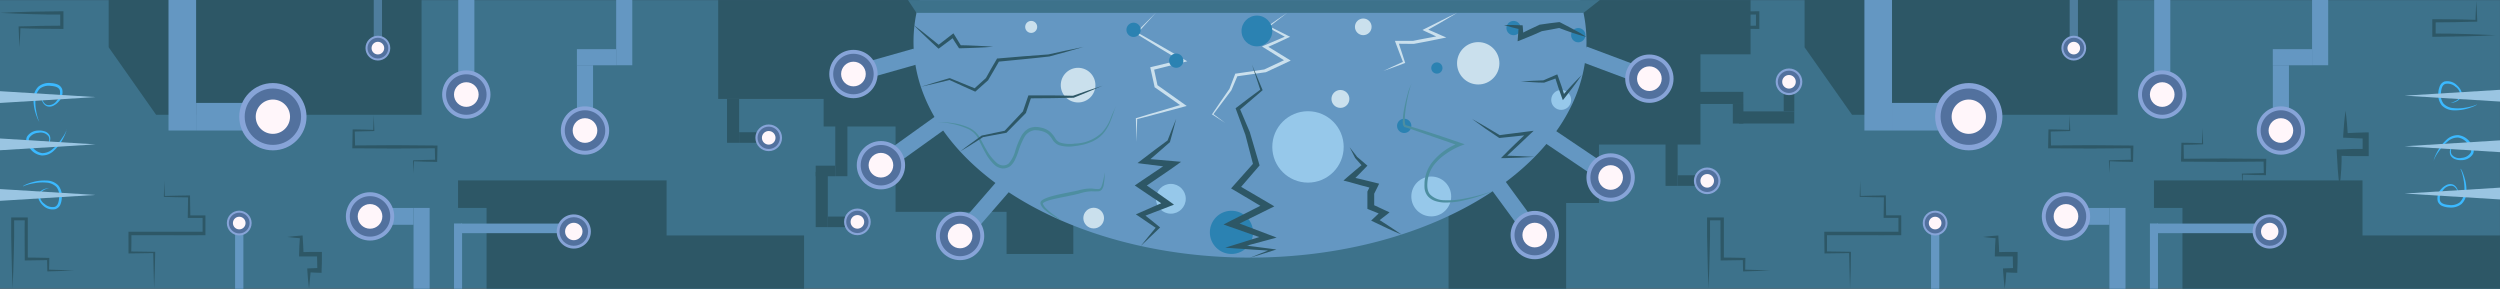 <svg id="Layer_1" data-name="Layer 1" xmlns="http://www.w3.org/2000/svg" viewBox="0 0 720 83.15"><rect x="0" y="0" width="720" height="83.15" fill="#333333" stroke="none"/><defs><style>.cls-1{fill:#3d728b;}.cls-2{fill:#2d5766;}.cls-3,.cls-7{fill:#6497c2;}.cls-4{fill:#87a4d8;}.cls-5{fill:#52719e;}.cls-6{fill:#fff6fa;}.cls-7{opacity:0.6;}.cls-8{fill:#3bb9ff;}.cls-9{fill:#9ac5e2;}.cls-10{fill:#2b82b2;}.cls-11{fill:#cae0ed;}.cls-12{fill:#96c8ea;}.cls-13{fill:#4d8ea0;}</style></defs><rect class="cls-1" y="0.01" width="719.99" height="83.13"/><polygon class="cls-2" points="206.84 0.01 206.84 28.49 237.21 28.49 237.21 36.43 257.92 36.43 257.92 61.01 289.89 61.01 289.89 73.14 309.12 73.14 309.12 0.01 206.84 0.01"/><polygon class="cls-2" points="417.18 83.14 451.05 83.14 451.05 58.46 460.5 58.46 460.5 41.63 489.73 41.63 489.73 15.64 504.16 15.64 504.16 0.01 417.18 0.01 417.18 83.14"/><polygon class="cls-2" points="140.13 83.14 140.13 59.89 131.92 59.89 131.92 51.95 154.71 51.95 191.98 51.95 191.98 67.81 231.57 67.81 231.57 83.14 140.13 83.14"/><polygon class="cls-2" points="31.3 0 31.3 13.62 44.96 33.06 121.41 33.06 121.41 0 31.3 0"/><rect class="cls-3" x="48.53" width="7.95" height="37.59"/><rect class="cls-3" x="63.56" y="22.55" width="7.95" height="22.12" transform="translate(101.15 -33.92) rotate(90)"/><circle class="cls-4" cx="78.59" cy="33.61" r="9.69"/><circle class="cls-5" cx="78.59" cy="33.61" r="8.12"/><circle class="cls-6" cx="78.59" cy="33.61" r="4.94"/><rect class="cls-3" x="119.09" y="59.89" width="4.64" height="23.26" transform="translate(242.83 143.04) rotate(180)"/><rect class="cls-3" x="110.41" y="56.05" width="4.85" height="12.52" transform="translate(50.52 175.15) rotate(-90)"/><circle class="cls-4" cx="106.57" cy="62.32" r="6.96"/><circle class="cls-5" cx="106.57" cy="62.32" r="5.83"/><circle class="cls-6" cx="106.57" cy="62.32" r="3.55"/><rect class="cls-3" x="131.98" width="4.64" height="27.23"/><rect class="cls-3" x="177.46" width="4.64" height="18.79"/><rect class="cls-2" x="209.38" y="28.49" width="3.49" height="12.64"/><rect class="cls-2" x="240.56" y="34.81" width="3.49" height="15.94"/><rect class="cls-2" x="234.92" y="49.47" width="3.49" height="15.94"/><rect class="cls-2" x="215.6" y="35.35" width="3.05" height="8.52" transform="translate(256.74 -177.52) rotate(90)"/><rect class="cls-2" x="236.22" y="46.42" width="3.05" height="5.64" transform="translate(286.98 -188.51) rotate(90)"/><rect class="cls-2" x="241.15" y="59.63" width="3.05" height="8.52" transform="translate(306.57 -178.78) rotate(90)"/><rect class="cls-3" x="252.39" y="9.4" width="4.64" height="18.79" transform="translate(203.37 -231.39) rotate(74.18)"/><rect class="cls-3" x="261.38" y="31.02" width="4.64" height="18.79" transform="translate(142.92 -197.45) rotate(54.37)"/><rect class="cls-3" x="281.24" y="50.43" width="4.64" height="18.79" transform="translate(108.61 -171.21) rotate(40.95)"/><rect class="cls-3" x="130.76" y="64.36" width="2.32" height="18.79"/><rect class="cls-3" x="166.16" y="18.79" width="4.64" height="18.79"/><rect class="cls-3" x="169.49" y="10.83" width="4.64" height="11.3" transform="translate(188.28 -155.33) rotate(90)"/><rect class="cls-3" x="147.57" y="49.68" width="2.76" height="32.18" transform="translate(214.71 -83.18) rotate(90)"/><circle class="cls-4" cx="134.3" cy="27.23" r="6.96"/><circle class="cls-5" cx="134.3" cy="27.23" r="5.83"/><circle class="cls-6" cx="134.3" cy="27.23" r="3.55"/><circle class="cls-4" cx="168.48" cy="37.59" r="6.96"/><circle class="cls-5" cx="168.48" cy="37.59" r="5.83"/><circle class="cls-6" cx="168.48" cy="37.59" r="3.55"/><circle class="cls-4" cx="221.39" cy="39.69" r="3.84"/><circle class="cls-5" cx="221.39" cy="39.69" r="3.22"/><circle class="cls-6" cx="221.39" cy="39.69" r="1.96"/><circle class="cls-4" cx="246.93" cy="63.9" r="3.84"/><circle class="cls-5" cx="246.93" cy="63.9" r="3.22"/><circle class="cls-6" cx="246.93" cy="63.9" r="1.96"/><rect class="cls-2" x="479.67" y="40.89" width="3.49" height="12.64"/><rect class="cls-2" x="492.38" y="20.22" width="3.49" height="15.94" transform="translate(465.93 522.32) rotate(-90)"/><rect class="cls-2" x="507.04" y="25.86" width="3.49" height="15.94" transform="translate(474.95 542.61) rotate(-90)"/><rect class="cls-2" x="485.89" y="47.74" width="3.05" height="8.52" transform="translate(539.42 -435.41) rotate(90)"/><rect class="cls-2" x="499.05" y="29.94" width="3.05" height="5.64"/><rect class="cls-2" x="513.71" y="23.56" width="3.05" height="8.52"/><circle class="cls-4" cx="491.68" cy="52.08" r="3.84"/><circle class="cls-5" cx="491.68" cy="52.08" r="3.22"/><circle class="cls-6" cx="491.68" cy="52.08" r="1.96"/><circle class="cls-4" cx="515.23" cy="23.56" r="3.84"/><circle class="cls-5" cx="515.23" cy="23.56" r="3.22"/><circle class="cls-6" cx="515.23" cy="23.56" r="1.96"/><circle class="cls-4" cx="245.79" cy="21.32" r="6.96"/><circle class="cls-5" cx="245.79" cy="21.32" r="5.83"/><circle class="cls-6" cx="245.79" cy="21.32" r="3.55"/><circle class="cls-4" cx="253.71" cy="47.58" r="6.96"/><circle class="cls-5" cx="253.71" cy="47.58" r="5.83"/><circle class="cls-6" cx="253.71" cy="47.58" r="3.55"/><circle class="cls-4" cx="276.5" cy="67.96" r="6.96"/><circle class="cls-5" cx="276.5" cy="67.96" r="5.83"/><circle class="cls-6" cx="276.5" cy="67.96" r="3.55"/><rect class="cls-3" x="434.21" y="50.83" width="4.64" height="18.79" transform="translate(48.8 269.63) rotate(-36.23)"/><rect class="cls-3" x="451.35" y="34.86" width="4.64" height="18.79" transform="translate(163.55 395.83) rotate(-56.04)"/><rect class="cls-3" x="462.61" y="9.48" width="4.64" height="18.79" transform="translate(284.12 447.62) rotate(-69.46)"/><circle class="cls-4" cx="442.01" cy="67.7" r="6.96"/><circle class="cls-5" cx="442.01" cy="67.7" r="5.83"/><circle class="cls-6" cx="442.01" cy="67.7" r="3.55"/><circle class="cls-4" cx="463.86" cy="51.12" r="6.96"/><circle class="cls-5" cx="463.86" cy="51.12" r="5.83"/><circle class="cls-6" cx="463.86" cy="51.12" r="3.55"/><circle class="cls-4" cx="475.02" cy="22.66" r="6.96"/><circle class="cls-5" cx="475.02" cy="22.66" r="5.83"/><circle class="cls-6" cx="475.02" cy="22.66" r="3.55"/><circle class="cls-4" cx="165.25" cy="66.67" r="4.92"/><circle class="cls-5" cx="165.25" cy="66.67" r="4.12"/><circle class="cls-6" cx="165.25" cy="66.67" r="2.51"/><rect class="cls-7" x="107.64" width="2.38" height="13.97"/><circle class="cls-4" cx="108.83" cy="13.86" r="3.57"/><circle class="cls-5" cx="108.83" cy="13.86" r="2.99"/><circle class="cls-6" cx="108.83" cy="13.86" r="1.82"/><rect class="cls-3" x="67.71" y="64.24" width="2.38" height="18.91" transform="translate(137.8 147.39) rotate(180)"/><circle class="cls-4" cx="68.9" cy="64.24" r="3.57"/><circle class="cls-5" cx="68.9" cy="64.24" r="2.99"/><circle class="cls-6" cx="68.9" cy="64.24" r="1.82"/><path class="cls-8" d="M11.43,35c0,.12-.14,0-.16,0a1.27,1.27,0,0,1-.13-.19c-.08-.12-.14-.26-.21-.39a8.33,8.33,0,0,1-.34-.82,16,16,0,0,1-.54-1.7,12.5,12.5,0,0,1-.39-3.57,4.75,4.75,0,0,1,1.42-3.4,4.84,4.84,0,0,1,3.58-1,5.64,5.64,0,0,1,1.85.37,2.38,2.38,0,0,1,1.41,1.43,3.85,3.85,0,0,1-1.05,3.57,4.63,4.63,0,0,1-1.49,1.14,2.41,2.41,0,0,1-1.88.15c-1.26-.57-1.57-1.94-1.73-3,.32,1.09.81,2.35,1.86,2.67a2.81,2.81,0,0,0,2.75-1.31A3.33,3.33,0,0,0,17.23,26c-.32-.94-1.51-1.18-2.62-1.27a4.21,4.21,0,0,0-3.07.75,4.54,4.54,0,0,0-1.3,2.92,12.54,12.54,0,0,0,.17,3.45,14.48,14.48,0,0,0,.37,1.71c.07.28.16.56.26.84a3.39,3.39,0,0,0,.15.41,1.74,1.74,0,0,0,.1.19S11.4,35.12,11.43,35Z"/><path class="cls-8" d="M19,37.38c.09-.08.1.09.08.14a2.07,2.07,0,0,1,0,.22c0,.14-.08.28-.13.42s-.21.56-.33.83a17,17,0,0,1-.83,1.58,12.25,12.25,0,0,1-2.25,2.8A4.76,4.76,0,0,1,12,44.77a4.83,4.83,0,0,1-3.23-1.83,5.8,5.8,0,0,1-1-1.57,2.38,2.38,0,0,1,0-2,3.86,3.86,0,0,1,3.27-1.77,4.65,4.65,0,0,1,1.85.24,2.45,2.45,0,0,1,1.45,1.23c.48,1.29-.27,2.48-.94,3.38.54-1,1.09-2.23.57-3.2a2.81,2.81,0,0,0-2.88-1,3.33,3.33,0,0,0-2.66,1.46c-.44.9.23,1.9,1,2.76a4.15,4.15,0,0,0,2.7,1.63,4.47,4.47,0,0,0,3-1.14,12.83,12.83,0,0,0,2.32-2.55c.34-.48.66-1,1-1.47.14-.26.28-.52.41-.78l.18-.4a1.66,1.66,0,0,0,.06-.21S19,37.32,19,37.38Z"/><path class="cls-8" d="M6.69,53.72c-.12,0,0-.13,0-.16l.18-.12.39-.21c.27-.13.55-.24.82-.35a17.55,17.55,0,0,1,1.7-.53A12.2,12.2,0,0,1,13.39,52a4.71,4.71,0,0,1,3.41,1.42,4.88,4.88,0,0,1,1,3.58,5.55,5.55,0,0,1-.38,1.84A2.37,2.37,0,0,1,16,60.22a3.87,3.87,0,0,1-3.57-1,5.06,5.06,0,0,1-1.14-1.49,2.47,2.47,0,0,1-.15-1.89c.58-1.25,1.94-1.56,3.06-1.72-1.09.31-2.35.8-2.68,1.86a2.85,2.85,0,0,0,1.32,2.75,3.34,3.34,0,0,0,2.92.85c.94-.33,1.18-1.51,1.27-2.62a4.12,4.12,0,0,0-.75-3.07,4.4,4.4,0,0,0-2.92-1.3,12.45,12.45,0,0,0-3.44.17,17,17,0,0,0-1.72.36l-.83.26-.41.16a1.24,1.24,0,0,0-.2.1S6.58,53.7,6.69,53.72Z"/><polygon class="cls-9" points="0 26.26 27.49 27.96 0 29.65 0 26.26"/><polygon class="cls-9" points="0 39.88 27.49 41.58 0 43.27 0 39.88"/><polygon class="cls-9" points="0 54.45 27.49 56.14 0 57.84 0 54.45"/><path class="cls-2" d="M44.38,83.15l-.14-5.26-.12-5.27.26.27-7,.1h-.37v-.38C37,70.8,37,69,37,67.16v-.42h.43l10.68,0c3.56,0,7.12,0,10.69,0l-.45.45,0-4.84.42.41-4.31,0h-.38v-.36l.09-5.83.28.28c-2.38,0-4.75-.09-7.12-.15h-.14v-.13l.14-4.55.13,4.55-.13-.13c2.37-.06,4.74-.13,7.12-.15h.28v.29l.09,5.83-.37-.38,4.31,0h.41v.43l0,4.84v.44H58.8c-3.57,0-7.13.06-10.69,0l-10.68,0,.42-.42c0,1.82,0,3.64-.05,5.46l-.37-.36,7,.1h.27v.26l-.12,5.27Z"/><path class="cls-2" d="M89,83.15c-.25-1.8-.38-3.59-.5-5.39l0-.47.53,0c1,0,2-.11,3-.13l-.64.63c-.05-1.55-.08-3.09-.09-4.64l.73.72c-.87,0-1.74,0-2.61,0s-1.74,0-2.61,0l-.67,0v-.63c0-1.66.13-3.32.25-5l.41.41c-1.35-.1-2.71-.22-4.06-.41,1.35-.18,2.71-.3,4.06-.4l.37,0,0,.43c.13,1.66.21,3.32.25,5l-.65-.65c.87,0,1.74-.06,2.61-.06s1.74,0,2.61,0h.72v.71c0,1.55,0,3.09-.09,4.64l0,.65-.61,0c-1,0-2-.09-3-.14l.49-.49C89.32,79.56,89.19,81.35,89,83.15Z"/><path class="cls-2" d="M0,3.71c3-.17,5.93-.27,8.9-.34s5.94-.09,8.9-.13h.47v.47c0,1.38,0,2.76,0,4.14v.48H17.8l-6.09-.05c-2,0-4.06-.11-6.09-.16l.26-.26c0,1-.08,1.92-.11,2.88s-.09,1.93-.15,2.89c-.06-1-.11-1.92-.15-2.89s-.09-1.92-.11-2.88V7.6h.27c2,0,4.06-.12,6.09-.15l6.09-.06-.46.47c0-1.38,0-2.76,0-4.14l.46.47c-3,0-5.93,0-8.9-.12S3,3.89,0,3.71Z"/><path class="cls-2" d="M718.77,10.13c-3,.18-5.94.28-8.9.34s-5.94.09-8.91.13h-.46v-.47c0-1.38,0-2.76,0-4.14V5.52H701l6.1.05c2,0,4.06.11,6.09.16l-.26.26c0-1,.07-1.92.11-2.88s.09-1.92.15-2.89c.06,1,.1,1.93.14,2.89s.1,1.92.12,2.88v.25h-.26c-2,0-4.06.12-6.09.15l-6.1.06.47-.47q0,2.07,0,4.14L701,9.66c3,0,5.94,0,8.91.13S715.8,10,718.77,10.13Z"/><path class="cls-2" d="M3.63,83.15c-.14-3.36-.25-6.71-.31-10.07l-.1-5,0-5v-.45h.44l3.92,0H8V63c0,3.86,0,7.73,0,11.59l-.43-.42c2.1,0,4.2.06,6.3.1h.33v.32l-.07,3.31-.25-.25,3.75.11,3.76.15-3.76.14-3.75.11h-.26v-.27l-.07-3.31.33.33c-2.1,0-4.2.1-6.3.1H7.13v-.43c0-3.86-.09-7.73,0-11.59l.47.47-3.92,0L4.08,63l0,5-.1,5C3.89,76.44,3.78,79.79,3.63,83.15Z"/><path class="cls-2" d="M107.64,33.06c.08,1.51.12,3,.17,4.53v.16h-.18c-1.92.07-3.85.1-5.77.14l.31-.31.1,4.72-.41-.41,11.86-.08,11.87.1h.4v.39l-.08,4v.32h-.3c-2.17,0-4.34-.09-6.5-.18l.13-.14c0,1.21-.08,2.41-.14,3.61,0-1.2-.1-2.4-.13-3.61v-.13h.15c2.16-.09,4.33-.14,6.5-.18l-.31.31-.09-4,.4.39-11.87.09-11.86-.07h-.42v-.41l.09-4.72v-.32h.31c1.92,0,3.85.08,5.77.15l-.16.17C107.52,36.08,107.57,34.57,107.64,33.06Z"/><path class="cls-2" d="M634.33,36.88c.07,1.51.12,3,.17,4.53v.16h-.17c-1.93.08-3.85.11-5.78.15l.32-.31.09,4.72-.41-.41,11.87-.08,11.86.1h.4v.39l-.08,4v.32h-.31q-3.24,0-6.5-.17l.14-.14c0,1.2-.08,2.4-.14,3.61-.06-1.21-.1-2.41-.14-3.61V50h.14c2.17-.08,4.34-.13,6.5-.17l-.31.31-.08-4,.39.39-11.86.09-11.87-.07h-.42v-.4l.1-4.72v-.32h.31c1.93,0,3.85.07,5.78.15l-.17.17C634.21,39.9,634.26,38.39,634.33,36.88Z"/><polygon class="cls-2" points="628.55 83.14 628.55 59.89 620.34 59.89 620.34 51.95 643.13 51.95 680.4 51.95 680.4 67.81 720 67.81 720 83.14 628.55 83.14"/><polygon class="cls-2" points="519.72 0 519.72 13.62 533.39 33.06 609.84 33.06 609.84 0 519.72 0"/><rect class="cls-3" x="536.95" width="7.95" height="37.59"/><rect class="cls-3" x="551.98" y="22.55" width="7.95" height="22.12" transform="translate(589.57 -522.34) rotate(90)"/><circle class="cls-4" cx="567.01" cy="33.61" r="9.69"/><circle class="cls-5" cx="567.01" cy="33.61" r="8.12"/><circle class="cls-6" cx="567.01" cy="33.61" r="4.94"/><rect class="cls-3" x="607.52" y="59.89" width="4.64" height="23.26" transform="translate(1219.67 143.04) rotate(180)"/><rect class="cls-3" x="598.83" y="56.05" width="4.85" height="12.52" transform="translate(538.94 663.57) rotate(-90)"/><circle class="cls-4" cx="595" cy="62.32" r="6.96"/><circle class="cls-5" cx="595" cy="62.32" r="5.83"/><circle class="cls-6" cx="595" cy="62.32" r="3.55"/><rect class="cls-3" x="620.41" width="4.64" height="27.23"/><rect class="cls-3" x="665.88" width="4.64" height="18.79"/><rect class="cls-3" x="619.18" y="64.36" width="2.32" height="18.79"/><rect class="cls-3" x="654.58" y="18.79" width="4.64" height="18.79"/><rect class="cls-3" x="657.91" y="10.83" width="4.64" height="11.3" transform="translate(676.7 -643.75) rotate(90)"/><rect class="cls-3" x="635.99" y="49.68" width="2.76" height="32.18" transform="translate(703.14 -571.6) rotate(90)"/><circle class="cls-4" cx="622.72" cy="27.23" r="6.96"/><circle class="cls-5" cx="622.72" cy="27.23" r="5.83"/><circle class="cls-6" cx="622.72" cy="27.23" r="3.55"/><circle class="cls-4" cx="656.9" cy="37.59" r="6.96"/><circle class="cls-5" cx="656.9" cy="37.59" r="5.83"/><circle class="cls-6" cx="656.9" cy="37.59" r="3.55"/><circle class="cls-4" cx="653.68" cy="66.67" r="4.92"/><circle class="cls-5" cx="653.68" cy="66.67" r="4.12"/><circle class="cls-6" cx="653.68" cy="66.67" r="2.51"/><rect class="cls-7" x="596.07" width="2.38" height="13.97"/><circle class="cls-4" cx="597.25" cy="13.86" r="3.57"/><circle class="cls-5" cx="597.25" cy="13.86" r="2.99"/><circle class="cls-6" cx="597.25" cy="13.86" r="1.82"/><rect class="cls-3" x="556.13" y="64.24" width="2.38" height="18.91" transform="translate(1114.65 147.39) rotate(180)"/><circle class="cls-4" cx="557.32" cy="64.24" r="3.57"/><circle class="cls-5" cx="557.32" cy="64.24" r="2.99"/><circle class="cls-6" cx="557.32" cy="64.24" r="1.82"/><path class="cls-2" d="M532.81,83.15l-.15-5.26-.12-5.27.27.27-7,.1h-.36v-.38q0-2.73-.06-5.46v-.42h.43l10.68,0c3.56,0,7.13,0,10.69,0l-.44.45,0-4.84.42.41-4.31,0h-.38v-.36l.09-5.83.28.28c-2.37,0-4.75-.09-7.12-.15h-.14v-.13l.13-4.55.13,4.55-.13-.13c2.37-.06,4.75-.13,7.12-.15h.28v.29l.09,5.83-.37-.38,4.31,0h.41v.43l0,4.84v.44h-.44c-3.56,0-7.13.06-10.69,0l-10.68,0,.42-.42c0,1.82,0,3.64,0,5.46l-.37-.36,7,.1h.27v.26L533,77.89Z"/><path class="cls-2" d="M577.37,83.15c-.24-1.8-.38-3.59-.5-5.39l0-.47.53,0c1,0,2-.11,3-.13l-.63.63c-.06-1.55-.09-3.09-.09-4.64l.72.72c-.87,0-1.74,0-2.61,0s-1.74,0-2.61,0l-.67,0,0-.63c0-1.66.12-3.32.25-5l.4.41c-1.35-.1-2.7-.22-4.06-.41,1.36-.18,2.71-.3,4.06-.4l.37,0,0,.43c.12,1.66.2,3.32.25,5l-.66-.65c.87,0,1.74-.06,2.61-.06s1.74,0,2.61,0h.73v.71c0,1.55,0,3.09-.09,4.64l0,.65-.61,0c-1,0-2-.09-3-.14l.49-.49C577.74,79.56,577.61,81.35,577.37,83.15Z"/><path class="cls-2" d="M488.42,3.71c3-.17,5.94-.27,8.9-.34s5.94-.09,8.91-.13h.46v.47c0,1.38,0,2.76,0,4.14v.48h-.46l-6.1-.05c-2,0-4.06-.11-6.09-.16l.26-.26c0,1-.07,1.92-.11,2.88s-.09,1.93-.15,2.89c-.06-1-.1-1.92-.14-2.89s-.1-1.92-.12-2.88V7.6H494c2,0,4.06-.12,6.09-.15l6.1-.06-.47.47q0-2.07,0-4.14l.47.47c-3,0-5.94,0-8.91-.12S491.39,3.89,488.42,3.71Z"/><path class="cls-2" d="M492.05,83.15c-.14-3.36-.25-6.71-.3-10.07l-.11-5,0-5v-.45h.44l3.92,0h.47V63c0,3.86,0,7.73,0,11.59l-.43-.42c2.1,0,4.2.06,6.3.1h.33v.32l-.06,3.31-.26-.25,3.75.11,3.76.15-3.76.14-3.75.11H502v-.27l-.07-3.31.33.33c-2.1,0-4.2.1-6.3.1h-.42v-.43c0-3.86-.09-7.73-.05-11.59l.47.47-3.92,0,.45-.44,0,5-.11,5C492.31,76.44,492.2,79.79,492.05,83.15Z"/><path class="cls-2" d="M596.07,33.06c.07,1.51.11,3,.16,4.53v.16h-.17c-1.93.07-3.86.1-5.78.14l.31-.31.1,4.72-.41-.41,11.86-.08,11.87.1h.4v.39l-.08,4v.32H614c-2.17,0-4.34-.09-6.5-.18l.14-.14c0,1.21-.08,2.41-.14,3.61-.06-1.2-.11-2.4-.14-3.61v-.13h.15c2.16-.09,4.33-.14,6.5-.18l-.31.31-.08-4,.39.39-11.87.09-11.86-.07h-.42v-.41l.09-4.72v-.32h.31c1.92,0,3.85.08,5.78.15l-.17.17C596,36.08,596,34.57,596.07,33.06Z"/><path class="cls-3" d="M456.91,12c0,34.35-43.38,62.19-96.91,62.19S263.09,46.39,263.09,12A41,41,0,0,1,264.9,0H455.1A41,41,0,0,1,456.91,12Z"/><circle class="cls-10" cx="454.54" cy="10.13" r="2.06"/><circle class="cls-10" cx="404.41" cy="36.25" r="2.06"/><path class="cls-11" d="M332.92,3.65c-1.79,2-3.62,4-5.43,6l-.05-.35,6.81,3.89q3.4,1.94,6.78,3.93l.9.53-1,.26-9,2.27.36-.57,1.1,5.1-.18-.28L341.05,30l.72.52-.85.22-6.77,1.82c-2.25.59-4.51,1.21-6.77,1.78l.13-.19c-.05,2.23-.1,4.47-.19,6.7-.08-2.23-.13-4.47-.19-6.7v-.14l.14,0c2.23-.7,4.47-1.36,6.71-2l6.72-2-.13.74-7.92-5.55-.15-.1,0-.18-1.13-5.09-.1-.46.45-.11,9-2.18-.12.79c-2.24-1.34-4.48-2.69-6.7-4.06l-6.68-4.11L327,9.51l.2-.19C329.08,7.43,331,5.52,332.92,3.65Z"/><circle class="cls-10" cx="413.82" cy="19.59" r="1.62"/><path class="cls-2" d="M265.19,25c2.73-.85,5.47-1.69,8.22-2.48l.09,0,.1,0c2.44,1,4.91,2,7.34,3l-.45.08L284,22.43l-.09.11c1-1.83,2.06-3.67,3.13-5.48l.12-.22.25,0,7.29-.62c2.43-.21,4.87-.38,7.3-.55h-.05q5.09-1.15,10.18-2.18-5,1.47-10,2.8H302c-2.43.27-4.85.55-7.28.77l-7.29.71.38-.24c-1,1.83-2.12,3.64-3.17,5.46l0,.06-.05.05-3.5,3.12-.21.18-.24-.1c-2.43-1.07-4.82-2.19-7.23-3.28h.18C270.78,23.72,268,24.36,265.19,25Z"/><circle class="cls-10" cx="354.66" cy="66.92" r="6.22"/><circle class="cls-10" cx="326.47" cy="8.59" r="2.06"/><path class="cls-11" d="M370.77,3.65c-1.79,1.42-3.61,2.79-5.42,4.19l0-.36,5.59,2.81.62.31-.64.29c-2.12,1-4.24,2-6.38,2.92l.05-.75L371,17l.73.45-.79.37c-2.12,1-4.27,2-6.42,3l-.06,0h-.07L356.12,22l.33-.26L354.64,26l0,0,0,0c-1.74,2.33-3.47,4.67-5.25,7l0-.2,3.46,2.6L349.15,33,349,33l.09-.13c1.61-2.42,3.28-4.8,4.93-7.19l0,.07,1.67-4.34.09-.22.24,0,8.27-1.21-.13,0c2.14-1,4.27-2,6.42-3l-.05.83-6.4-4-.68-.43.74-.32c2.14-.94,4.3-1.85,6.45-2.75l0,.6-5.48-3-.31-.17.28-.2C367,6.21,368.86,4.91,370.77,3.65Z"/><circle class="cls-10" cx="361.99" cy="8.92" r="4.43"/><circle class="cls-10" cx="338.75" cy="17.47" r="2.06"/><circle class="cls-10" cx="435.91" cy="8.08" r="2.06"/><path class="cls-2" d="M263.09,7.17c1.28.95,2.56,1.92,3.8,2.94s2.5,2,3.72,3l-.56,0c1.36-1.08,2.74-2.13,4.12-3.19l.42-.32.28.45c.65,1.06,1.31,2.11,1.95,3.18l-.37-.21c1.6,0,3.2.1,4.8.16s3.2.16,4.8.28c-1.6.13-3.2.24-4.8.29s-3.2.14-4.8.16h-.24l-.14-.21c-.69-1-1.35-2.09-2-3.14l.7.13c-1.38,1-2.76,2.1-4.17,3.13l-.29.21-.26-.23c-1.2-1.07-2.35-2.18-3.52-3.28S264.21,8.31,263.09,7.17Z"/><path class="cls-2" d="M360,74.23c2.1-.87,4.21-1.7,6.33-2.52l.06.52c-3.49-.21-7-.42-10.46-.68l-3.07-.22,3-.93,9.06-2.83-.05,1.48-10.49-3.68-2-.71,1.92-1,10.25-5.18-.06,1.69-8.94-5.32-1-.58.75-.85,5.86-6.58-.19.81c-.8-3-1.58-6-2.35-9l0,.07L356,31.59l-.15-.41.32-.25c2.3-1.78,4.63-3.52,7-5.26L363,26c-.83-2.46-1.65-4.92-2.44-7.4,1,2.38,2,4.78,3,7.18l.08.2-.18.15c-2.2,1.9-4.4,3.8-6.62,5.67l.17-.65,3,7.06v.07c.89,3,1.77,5.94,2.62,8.91l.13.45-.31.36-5.75,6.67-.23-1.43,9,5.28,1.54.91-1.6.79-10.29,5.09-.1-1.68,10.39,3.94,2.26.85-2.31.63-9.16,2.46L356,70.38c3.47.4,6.94.86,10.4,1.31l1.22.16-1.15.37Q363.27,73.26,360,74.23Z"/><circle class="cls-12" cx="449.62" cy="28.78" r="2.87"/><path class="cls-2" d="M456.91,10.65c-1.41-.35-2.78-.78-4.14-1.23-.68-.23-1.37-.46-2-.71s-1.35-.48-2-.76l.47.07c-.88.16-1.75.35-2.63.5L443.91,9l.25-.07-2.91,1.28c-1,.4-2,.81-2.95,1.2l-1.23.48.09-1.21c.07-.94.11-1.87.2-2.81l.52.6c-1.58-.35-3.16-.76-4.72-1.26,1.64-.06,3.27,0,4.89.07l.46,0,.06.57c.09.94.13,1.87.2,2.81l-1.14-.73c.95-.49,1.9-1,2.85-1.44l2.88-1.35.12-.06.13,0,2.66-.38c.88-.13,1.77-.21,2.66-.32l.27,0,.2.1c.65.31,1.28.65,1.92,1s1.26.67,1.89,1C454.47,9.11,455.71,9.84,456.91,10.65Z"/><path class="cls-2" d="M455.54,21.6c-.79,1.14-1.59,2.28-2.43,3.37s-1.66,2.22-2.53,3.29l-.48.59-.27-.73q-1.09-2.94-2-5.94l.58.27c-1.22.47-2.46.9-3.69,1.35l-.07,0h-.05c-1.1,0-2.21-.06-3.31-.13s-2.21-.11-3.31-.2c1.1-.09,2.2-.13,3.31-.2s2.21-.08,3.31-.13l-.12,0c1.2-.53,2.4-1.06,3.61-1.55l.41-.17.16.43q1.1,2.94,2,5.94l-.76-.14c.9-1.05,1.85-2.06,2.77-3.09S454.56,22.59,455.54,21.6Z"/><polygon class="cls-1" points="456.05 3.71 263.95 3.71 261.5 0.01 460.76 0.01 456.05 3.71"/><path class="cls-2" d="M442,45.18c-2.95.2-5.9.29-8.85.37l-.88,0,.63-.65c1.15-1.19,2.34-2.33,3.51-3.48L440,38l.39.83-4.23.46c-1.41.14-2.82.32-4.23.44h-.15l-.1-.07L427.74,37c-1.28-.92-2.57-1.82-3.84-2.77,1.39.76,2.74,1.58,4.11,2.36L432.06,39l-.25-.06c1.4-.22,2.81-.37,4.22-.56l4.22-.54,1.46-.18-1.07,1-3.6,3.4c-1.21,1.12-2.4,2.27-3.63,3.37l-.25-.63C436.11,44.89,439.06,45,442,45.18Z"/><circle class="cls-12" cx="337.21" cy="57.25" r="4.29"/><circle class="cls-12" cx="412.2" cy="56.58" r="5.74"/><path class="cls-2" d="M403.66,67.57c-1.34-.56-2.67-1.14-4-1.76s-2.62-1.25-3.93-1.87l-.84-.41.73-.69L398,60.58l.21,1.36-3.85-1.56-.55-.22v-.62l0-4.14v-.22l.1-.22c.33-.66.66-1.32,1-2l.62,1.36c-2.37-.61-4.74-1.26-7.09-1.94L386.92,52l1.13-1c.73-.65,1.49-1.27,2.23-1.9s1.5-1.26,2.26-1.88l0,.83c-.78-.85-1.55-1.73-2.31-2.6l0-.05h0c-.53-1-1.05-2-1.54-3,.72.89,1.42,1.79,2.1,2.69l-.05,0c.89.74,1.78,1.49,2.65,2.25l.43.37-.44.46c-.67.71-1.36,1.41-2.05,2.1s-1.37,1.39-2.07,2.07l-.37-1.43c2.4.54,4.78,1.1,7.16,1.7l1.14.29-.52,1.08c-.32.67-.65,1.33-1,2l.1-.43,0,4.14-.56-.85,3.77,1.76,1.21.56-1,.8-2.58,2-.11-1.1c1.22.78,2.46,1.54,3.66,2.35S402.48,66.72,403.66,67.57Z"/><path class="cls-2" d="M328.52,70.87c1.51-1.92,3.08-3.77,4.62-5.65l.06.62c-1.71-1.12-3.38-2.29-5.07-3.44l-1-.67,1.13-.49c2.56-1.12,5.1-2.26,7.67-3.34l-.16,1.53c-2.62-1.72-5.21-3.47-7.8-5.23l-1.16-.78,1.17-.81c1.5-1,3-2,4.54-3.06s3-2,4.56-3l.41,1.66c-2.7-.33-5.4-.65-8.1-1l-1.79-.24,1.4-1.07c1.21-.93,2.42-1.87,3.65-2.78s2.45-1.84,3.69-2.73l-.13.19c.84-2.12,1.65-4.24,2.53-6.34-.54,2.21-1.17,4.39-1.77,6.59l0,.09-.11.09c-1.13,1-2.28,2-3.43,3s-2.31,2-3.47,3l-.39-1.32c2.71.2,5.42.46,8.13.69l2.45.22-2,1.44c-1.49,1.06-3,2.07-4.51,3.1s-3,2.07-4.53,3.07V52.61c2.57,1.78,5.15,3.56,7.69,5.38l1.31.94-1.47.58c-2.6,1-5.21,2-7.82,3l.14-1.16c1.6,1.28,3.21,2.54,4.78,3.84l.38.32-.32.31C332,67.48,330.31,69.21,328.52,70.87Z"/><path class="cls-13" d="M430.16,54.94a48.23,48.23,0,0,1-9.29,2.93,22.25,22.25,0,0,1-4.9.46,9.31,9.31,0,0,1-2.49-.4,4.94,4.94,0,0,1-2.22-1.37,4.29,4.29,0,0,1-1-2.44,10.85,10.85,0,0,1,0-1.27,5.91,5.91,0,0,1,.11-1.26,10.56,10.56,0,0,1,1.93-4.65,18.06,18.06,0,0,1,8-5.8V42l-14-4.85-.87-.28-.44-.14-.21-.06-.12,0a.72.72,0,0,1-.2-.09,1.56,1.56,0,0,1-.45-1.06,7.92,7.92,0,0,1,0-1,23,23,0,0,1,.49-3.71c.24-1.22.53-2.43.87-3.62a12.24,12.24,0,0,1,1.39-3.43,6.35,6.35,0,0,0-.7,1.7c-.17.59-.33,1.19-.47,1.79-.27,1.2-.5,2.41-.68,3.63a28.31,28.31,0,0,0-.34,3.65,6.29,6.29,0,0,0,.06.88,1.28,1.28,0,0,0,.21.63l.8.22.9.26c4.74,1.43,9.41,3,14.11,4.62l1.19.4-1.19.47a20.17,20.17,0,0,0-4.15,2.26A15.13,15.13,0,0,0,413,47.49a9.5,9.5,0,0,0-1.81,4.23c-.2,1.5-.28,3.21.7,4.31A5.75,5.75,0,0,0,416,57.66a22,22,0,0,0,4.78-.29A56,56,0,0,0,430.16,54.94Z"/><path class="cls-13" d="M270,35.2a23.65,23.65,0,0,1,4.44.27,16.88,16.88,0,0,1,4.32,1.17,7,7,0,0,1,3.44,3c.69,1.32,1.36,2.63,2.11,3.88A14.3,14.3,0,0,0,287,46.85a3.13,3.13,0,0,0,1.75.79,2.56,2.56,0,0,0,1.75-.56,9.06,9.06,0,0,0,1.91-3.69,23.36,23.36,0,0,1,1.71-4.19,5.9,5.9,0,0,1,.69-1l.4-.45.49-.38a4,4,0,0,1,1.1-.58,7.17,7.17,0,0,1,1.21-.23c.41,0,.81,0,1.21.07s.76.16,1.13.25A5.75,5.75,0,0,1,302.46,38a7.83,7.83,0,0,1,1.45,1.83,2.9,2.9,0,0,0,1.46,1.25,9.77,9.77,0,0,0,4.2.27,11.58,11.58,0,0,0,7.82-3.22,12.41,12.41,0,0,0,2.32-3.68,36.61,36.61,0,0,1,1.82-4.05c-.67,1.33-1,2.76-1.58,4.15a12.92,12.92,0,0,1-2.21,3.9A9.71,9.71,0,0,1,314,41a15.19,15.19,0,0,1-2.17.69c-.74.13-1.48.31-2.23.37a9.81,9.81,0,0,1-4.58-.24,3.81,3.81,0,0,1-1.87-1.55,6.76,6.76,0,0,0-1.3-1.63,4.85,4.85,0,0,0-1.81-.88l-1-.21-1-.06a3.92,3.92,0,0,0-3.11,2.18,22.49,22.49,0,0,0-1.66,4,19.55,19.55,0,0,1-.84,2.1,5.89,5.89,0,0,1-1.38,2,3.44,3.44,0,0,1-2.38.74,4.08,4.08,0,0,1-2.23-1,13.46,13.46,0,0,1-2.73-3.65c-.73-1.31-1.37-2.65-2-4a6.4,6.4,0,0,0-3.09-2.8A22.46,22.46,0,0,0,270,35.2Z"/><circle class="cls-11" cx="310.49" cy="24.52" r="4.99"/><circle class="cls-11" cx="392.62" cy="7.73" r="2.4"/><circle class="cls-11" cx="425.73" cy="18.23" r="6.1"/><circle class="cls-11" cx="314.98" cy="62.81" r="2.98"/><path class="cls-13" d="M305.94,63.66a32.29,32.29,0,0,1-3.37-1.94,16.18,16.18,0,0,1-1.56-1.2,4.18,4.18,0,0,1-1.3-1.66,1.12,1.12,0,0,1,0-.72,1.28,1.28,0,0,1,.47-.52,4.82,4.82,0,0,1,.92-.49,14,14,0,0,1,1.89-.64c1.26-.35,2.53-.61,3.8-.87s2.52-.5,3.77-.78a12.66,12.66,0,0,1,3.93-.54,14.62,14.62,0,0,0,1.87.15c.54,0,.82-.53,1-1.1a25.19,25.19,0,0,0,.8-3.75,19.07,19.07,0,0,1-.34,3.89,3,3,0,0,1-.42,1c-.08.16-.28.28-.42.41a1.77,1.77,0,0,1-.56.19,16.36,16.36,0,0,1-2,0,13.18,13.18,0,0,0-3.68.69c-1.27.31-2.54.57-3.8.83s-2.52.5-3.76.8a16.22,16.22,0,0,0-1.79.54,4.57,4.57,0,0,0-.8.39c-.24.15-.24.15-.22.38a3.73,3.73,0,0,0,1,1.4c.44.44.93.85,1.42,1.26C303.84,62.16,304.89,62.91,305.94,63.66Z"/><path class="cls-2" d="M276.5,43.62c1-.79,2.08-1.55,3.12-2.32s2.09-1.54,3.15-2.29l.05,0h.06l6.6-1.38-.22.12L294.68,32l-.11.18c.48-1.47,1-2.93,1.5-4.39l.11-.32h.33l6.31,0c2.1,0,4.2.08,6.3.11l-.1,0c2.82-1,5.67-2,8.53-2.9-2.76,1.19-5.53,2.36-8.32,3.47l0,0h-.07c-2.1,0-4.2.12-6.3.12l-6.31.05.45-.32c-.49,1.47-1,2.93-1.49,4.39l0,.11-.07.07-5.51,5.59-.09.1-.13,0L283,39.51l.1,0c-1.08.71-2.18,1.4-3.28,2.09S277.61,43,276.5,43.62Z"/><circle class="cls-12" cx="376.7" cy="42.31" r="10.28"/><circle class="cls-11" cx="386.04" cy="28.49" r="2.58"/><circle class="cls-11" cx="296.98" cy="7.75" r="1.73"/><path class="cls-11" d="M419.62,3.71c-1.47.91-3,1.77-4.45,2.65l-4.51,2.57,0-.68c1.54.63,3.06,1.33,4.59,2l1.29.55-1.38.28-4,.81c-1.31.27-2.64.5-4,.75h-.09l-4.77-.05.39-.55c.67,1.93,1.28,3.88,1.92,5.83l.09.25-.24.1c-1,.39-2,.75-3,1.12s-2,.74-3.05,1.09c1-.47,1.95-.93,2.93-1.38s2-.91,2.95-1.34l-.16.34c-.73-1.91-1.49-3.81-2.19-5.73l-.2-.56h.6l4.77,0H407c1.32-.26,2.64-.55,4-.78l4-.74-.1.84c-1.51-.7-3-1.37-4.54-2.11l-.69-.34.67-.34,4.63-2.32C416.5,5.2,418.05,4.43,419.62,3.71Z"/><path class="cls-8" d="M708.57,48.68c0-.12.14,0,.16,0a1.18,1.18,0,0,1,.13.18c.08.13.14.26.21.39s.24.55.34.82a17.62,17.62,0,0,1,.54,1.7,12.54,12.54,0,0,1,.39,3.57,4.75,4.75,0,0,1-1.42,3.41,4.88,4.88,0,0,1-3.58,1,5.66,5.66,0,0,1-1.85-.38A2.35,2.35,0,0,1,702.08,58a3.87,3.87,0,0,1,1-3.57,4.93,4.93,0,0,1,1.49-1.14,2.45,2.45,0,0,1,1.88-.15c1.26.58,1.57,1.94,1.73,3.06-.32-1.09-.81-2.35-1.86-2.68a2.84,2.84,0,0,0-2.75,1.32,3.31,3.31,0,0,0-.85,2.92c.32.94,1.51,1.18,2.62,1.27a4.12,4.12,0,0,0,3.07-.75,4.5,4.5,0,0,0,1.3-2.92,12.45,12.45,0,0,0-.17-3.44,14.64,14.64,0,0,0-.37-1.72,8,8,0,0,0-.26-.83,2.86,2.86,0,0,0-.15-.41,1.24,1.24,0,0,0-.1-.2S708.6,48.57,708.57,48.68Z"/><path class="cls-8" d="M701.05,46.32c-.09.07-.1-.09-.08-.14a1.43,1.43,0,0,1,0-.22c0-.15.08-.29.13-.43s.21-.55.33-.82a15.84,15.84,0,0,1,.83-1.58,12,12,0,0,1,2.25-2.8A4.73,4.73,0,0,1,708,38.92a4.88,4.88,0,0,1,3.23,1.84,5.65,5.65,0,0,1,1,1.57,2.36,2.36,0,0,1,0,2A3.87,3.87,0,0,1,709,46.12a4.66,4.66,0,0,1-1.85-.25,2.42,2.42,0,0,1-1.45-1.23c-.48-1.29.27-2.47.94-3.38-.54,1-1.09,2.24-.57,3.21a2.83,2.83,0,0,0,2.88,1A3.34,3.34,0,0,0,711.56,44c.44-.89-.23-1.9-.95-2.75a4.16,4.16,0,0,0-2.7-1.64,4.43,4.43,0,0,0-3,1.15,12.3,12.3,0,0,0-2.32,2.55,16,16,0,0,0-1,1.47c-.14.25-.28.51-.41.78l-.18.4a1.17,1.17,0,0,0-.06.2C701,46.24,701,46.37,701.05,46.32Z"/><path class="cls-8" d="M713.31,30c.12,0,0,.13,0,.16a1.18,1.18,0,0,1-.18.13l-.39.21c-.27.13-.55.24-.82.34a17.62,17.62,0,0,1-1.7.54,12.54,12.54,0,0,1-3.57.39,4.79,4.79,0,0,1-3.41-1.42,4.91,4.91,0,0,1-1-3.59,5.6,5.6,0,0,1,.38-1.84A2.39,2.39,0,0,1,704,23.47a3.87,3.87,0,0,1,3.57,1.06A5,5,0,0,1,708.73,26a2.48,2.48,0,0,1,.15,1.89,3.62,3.62,0,0,1-3.06,1.73c1.09-.32,2.35-.81,2.68-1.86A2.86,2.86,0,0,0,707.18,25a3.33,3.33,0,0,0-2.92-.84c-.94.32-1.18,1.5-1.27,2.62a4.09,4.09,0,0,0,.75,3.06,4.4,4.4,0,0,0,2.92,1.3A12.44,12.44,0,0,0,710.1,31a14.64,14.64,0,0,0,1.72-.37,8,8,0,0,0,.83-.26l.41-.15a1.24,1.24,0,0,0,.2-.1S713.42,30,713.31,30Z"/><polygon class="cls-9" points="720 57.44 692.51 55.74 720 54.04 720 57.44"/><polygon class="cls-9" points="720 43.82 692.51 42.12 720 40.42 720 43.82"/><polygon class="cls-9" points="720 29.25 692.51 27.55 720 25.86 720 29.25"/><path class="cls-2" d="M673.79,53.71c-.45-3.3-.65-6.6-.81-9.89l0-.79.84,0,3.81-.13,3.81,0-1,1,0-2.45c0-.82,0-1.64,0-2.45l.91.91q-2.89-.07-5.79-.24l-.72,0,0-.63c.09-1.2.16-2.39.27-3.59s.24-2.39.41-3.58c.16,1.19.3,2.39.4,3.58s.18,2.39.27,3.59l-.67-.68q2.89-.16,5.79-.23l.88,0,0,.94c0,.81,0,1.63,0,2.45l0,2.45v1h-1l-3.81,0-3.81-.12.81-.81C674.45,47.11,674.25,50.41,673.79,53.71Z"/></svg>
